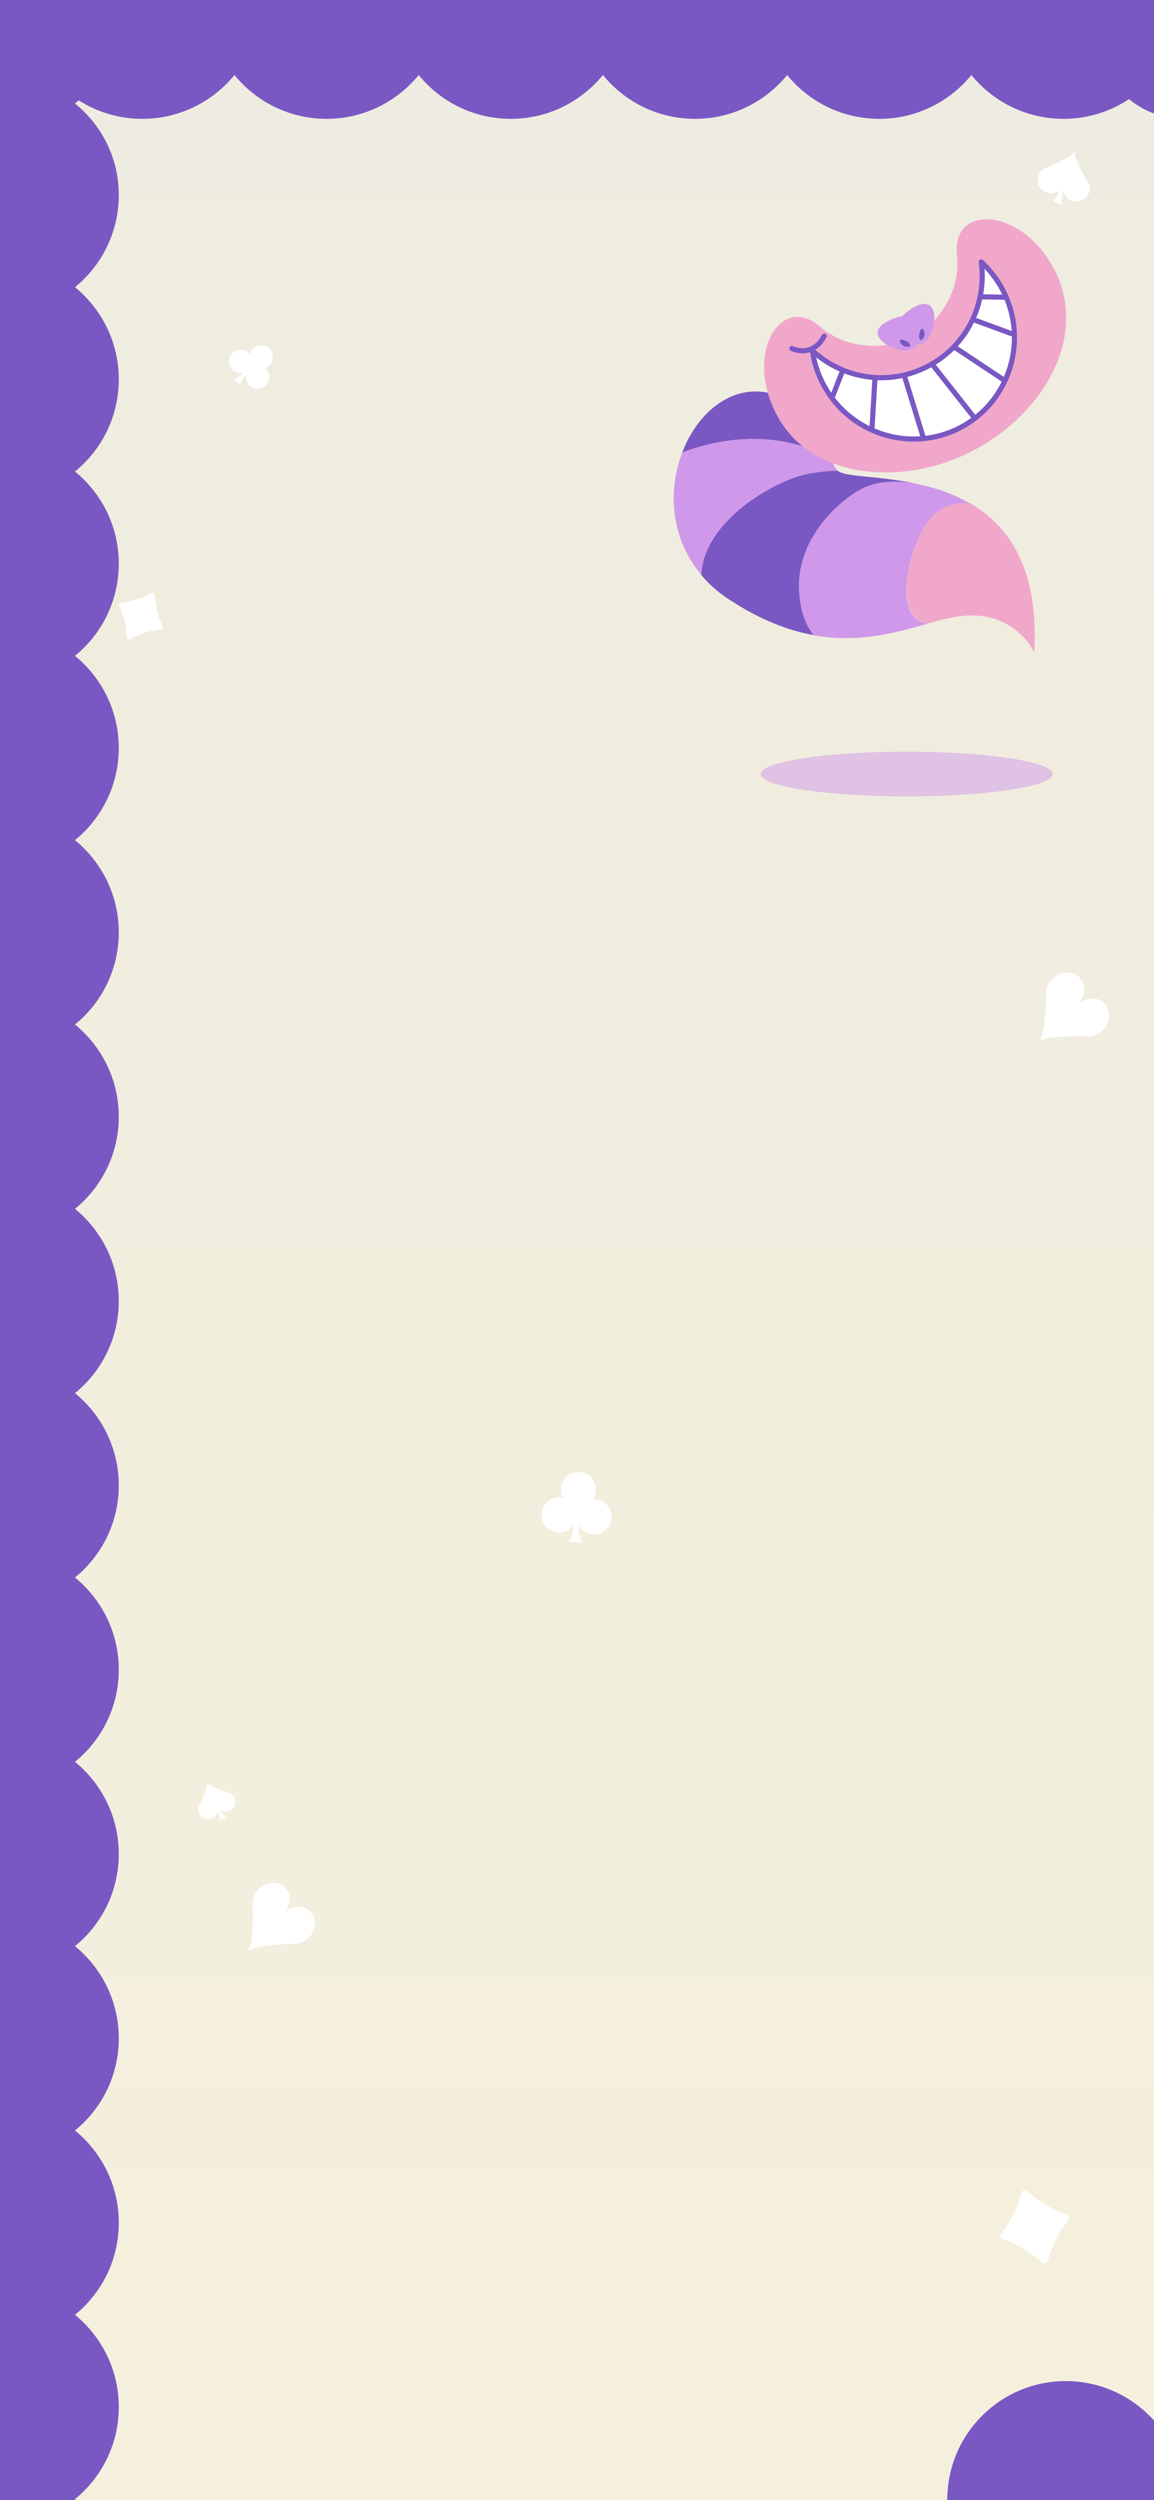 <?xml version="1.0" encoding="utf-8"?>
<!-- Generator: Adobe Illustrator 23.1.0, SVG Export Plug-In . SVG Version: 6.00 Build 0)  -->
<svg version="1.1" id="Layer_1" xmlns="http://www.w3.org/2000/svg" xmlns:xlink="http://www.w3.org/1999/xlink" x="0px" y="0px"
	 viewBox="0 0 1125 2436" style="enable-background:new 0 0 1125 2436;" xml:space="preserve">
<rect x="0" y="0" width="1125" height="2436" fill="#333333" stroke="none"/>
<style type="text/css">
	.st0{clip-path:url(#SVGID_2_);}
	.st1{fill:url(#SVGID_3_);}
	.st2{fill:#7A58C3;}
	.st3{opacity:0.5;fill:#D098EA;enable-background:new    ;}
	.st4{fill:#F1A7CA;}
	.st5{fill:#D098EA;}
	.st6{fill:#FFFFFF;stroke:#7A58C3;stroke-width:5;stroke-linecap:round;stroke-linejoin:round;}
	.st7{fill:none;stroke:#7A58C3;stroke-width:5;stroke-linecap:round;stroke-linejoin:round;}
	.st8{fill:#FFFFFF;}
</style>
<g>
	<defs>
		<rect id="SVGID_1_" width="1125" height="2436"/>
	</defs>
	<clipPath id="SVGID_2_">
		<use xlink:href="#SVGID_1_"  style="overflow:visible;"/>
	</clipPath>
	<g class="st0">
		<g>
			<g>
				
					<linearGradient id="SVGID_3_" gradientUnits="userSpaceOnUse" x1="2547.6" y1="3235.01" x2="2547.6" y2="-8944.99" gradientTransform="matrix(1 0 0 -1 264.9 -6508.99)">
					<stop  offset="0" style="stop-color:#D1DDEC"/>
					<stop  offset="1" style="stop-color:#F5F0DD"/>
				</linearGradient>
				<rect y="-9744" class="st1" width="5625" height="12180"/>
			</g>
		</g>
		<path class="st2" d="M115.8,11c0-3.7-0.2-7.4-0.5-11H0v2436h74.3c-0.4-0.3-0.8-0.7-1.2-1c26.1-21.2,42.7-53.6,42.7-89.8
			s-16.7-68.5-42.7-89.8c26.1-21.2,42.7-53.6,42.7-89.8s-16.7-68.5-42.7-89.8c26.1-21.2,42.7-53.6,42.7-89.8s-16.7-68.5-42.7-89.8
			c26.1-21.2,42.7-53.6,42.7-89.8c0-36.2-16.7-68.5-42.7-89.8c26.1-21.2,42.7-53.6,42.7-89.8c0-36.2-16.7-68.5-42.7-89.8
			c26.1-21.2,42.7-53.6,42.7-89.8c0-36.2-16.7-68.5-42.7-89.8c26.1-21.2,42.7-53.6,42.7-89.8c0-36.2-16.7-68.5-42.7-89.8
			c26.1-21.2,42.7-53.6,42.7-89.8s-16.7-68.5-42.7-89.8c26.1-21.2,42.7-53.6,42.7-89.8s-16.7-68.5-42.7-89.8
			c26.1-21.2,42.7-53.6,42.7-89.8S99.1,660.3,73.1,639c26.1-21.2,42.7-53.6,42.7-89.8s-16.7-68.5-42.7-89.8
			c26.1-21.2,42.7-53.6,42.7-89.8s-16.7-68.5-42.7-89.8c26.1-21.2,42.7-53.6,42.7-89.8s-16.7-68-42.7-89.2
			C99.1,79.5,115.8,47.2,115.8,11z"/>
		<path class="st2" d="M1125,0H48v74.3c0.3-0.4,0.7-0.8,1-1.2c21.2,26.1,53.6,42.7,89.8,42.7s68.5-16.7,89.8-42.7
			c21.2,26.1,53.6,42.7,89.8,42.7s68.5-16.7,89.8-42.7c21.2,26.1,53.6,42.7,89.8,42.7s68.5-16.7,89.8-42.7
			c21.2,26.1,53.6,42.7,89.8,42.7s68.5-16.7,89.8-42.7c21.2,26.1,53.6,42.7,89.8,42.7s68.5-16.7,89.8-42.7
			c21.2,26.1,53.6,42.7,89.8,42.7c35.5,0,67.2-16,88.4-41.1V0H1125z"/>
		<circle class="st2" cx="1155" cy="30" r="86"/>
		<path class="st2" d="M1154.5,2436c0-0.2,0-0.3,0-0.5c0-63.8-51.7-115.5-115.5-115.5s-115.5,51.7-115.5,115.5c0,0.2,0,0.3,0,0.5
			H1154.5z"/>
		<g>
			<ellipse class="st3" cx="883.9" cy="754.2" rx="142.4" ry="21.8"/>
			<path class="st4" d="M897.1,521c18-38.2,48.5-30.5,49-30.5c37.2,21.8,67,63.4,62.1,145.5c-5.9-13.6-28.2-40-69.3-35.9
				c-10.5,1-21.6,3.8-33.6,7.2C877.6,606.2,879.1,559.5,897.1,521z"/>
			<path class="st5" d="M843.2,474.8c19-8.5,41.3-5.4,48.5-3.8c18,3.6,37,9.5,54.2,19.8c-0.3,0-31.1-7.7-49,30.5
				c-18,38.5-19.5,85.2,8.2,86.2c-30.5,8.5-67,19.5-111.9,11.5c-6.9-8.2-13.1-21.8-14.1-43.9C776.5,523.5,820.1,485,843.2,474.8z"/>
			<path class="st2" d="M665.1,440.9c15.4-40.8,51.1-69,90.3-56.5l80.8,30.8c-9.5,6.9-24.1,20.8-24.6,32.6
				C794.9,437.6,741.8,412.4,665.1,440.9z"/>
			<path class="st5" d="M665.1,440.9c76.7-28.5,129.9-3.3,146.8,6.9c-0.3,3.8,1.3,7.7,4.9,10.8c-9.2,0.3-19.5,1.3-30,3.3
				c-30.8,6.2-100.6,44.9-102.9,98.3C653.3,524.3,651,477.6,665.1,440.9z"/>
			<path class="st2" d="M786.7,461.9c10.5-2.1,20.8-3.1,30-3.3l0.3,0.3c7.4,5.9,39.3,4.6,74.7,12.1c-7.2-1.3-29.5-4.6-48.5,3.8
				c-23.1,10.3-66.7,48.8-64.2,100.1c1,22.1,7.4,35.4,14.1,43.9c-24.4-4.4-51.6-14.6-81.4-34.1c-11.3-7.2-20.5-15.4-28-24.4
				C686.1,506.9,755.9,468.1,786.7,461.9z"/>
			<path class="st4" d="M890.1,328.7c19.3-10.3,47.2-40.1,42.8-80.2c-5.5-50.5,64.3-46.9,95.7,15.6c31.3,62.4-8.5,137.3-80.2,175.1
				c-0.1,0-0.2,0.1-0.3,0.1c-0.1,0.1-0.2,0.1-0.3,0.2c-66.8,34.8-156.1,27.6-189.7-33.6c-33.6-61.3,3.1-120.8,41.5-87.6
				C830.3,344.8,871.8,338.1,890.1,328.7z"/>
			<path class="st6" d="M904.8,356.7c38-19.9,57.4-61.1,51.8-101.5c8.2,7.6,15.3,16.7,20.9,27.2c25.5,48.7,7.1,108.8-41.2,134.2
				c-48.3,25.3-108.3,6.3-133.8-42.3c-5.5-10.6-9-21.6-10.5-32.6C821.9,369.3,866.8,376.7,904.8,356.7z"/>
			<path class="st6" d="M956.3,289.2l24.1,0.4 M951.5,312.4l34.3,12.6 M931.6,339l46.7,31 M909.5,355.9l39.1,49.5 M881.9,367.1
				l18.2,59.2 M853,368l-2.9,49.2 M821.1,362l-9.7,24.9"/>
			<path class="st5" d="M906.9,298c-7.4-6.2-21.5,4.2-27.6,10.2l14.2,27C908.2,338.6,916.2,305.8,906.9,298z"/>
			<path class="st5" d="M855.6,325c-0.9-9.6,15.7-15.3,24-16.9l14.2,27C888.3,349.1,856.7,337,855.6,325z"/>
			<path class="st2" d="M884.6,333c2.2,1.2,3.1,3.5,2.3,4.5c-6.4,1.9-9.7-3.8-9.7-5.4C877.3,329.6,881.9,331.5,884.6,333z"/>
			<path class="st2" d="M896,327c-0.3,2.5,1.1,4.6,2.3,4.5c5.2-4.3,2.4-10.2,1.1-11C897.5,319,896.4,323.9,896,327z"/>
			<path class="st7" d="M772,339.5c0,0,19.7,10,31.5-12"/>
		</g>
		<rect x="923.5" y="2431" class="st2" width="231" height="124.4"/>
		<rect x="-119.4" class="st2" width="124.4" height="2436"/>
		<rect x="-124.4" y="-119.4" class="st2" width="1249.4" height="124.4"/>
		<path class="st8" d="M246.3,1856.2L246.3,1856.2c0,0,1.6,32.1-3.4,42.9c-0.2,0.5,0.3,1,0.8,0.7c10.5-5.6,42.6-5.9,42.6-5.9l0,0
			c5.3,0.2,10.9-2,15.1-6.4c7.2-7.7,7.5-19.1,0.7-25.5c-6.5-6.1-17.1-5.5-24.3,1.1v-0.1h-0.1c6.2-7.6,6.2-18.2-0.3-24.3
			c-6.8-6.4-18.2-5.5-25.4,2.2C247.7,1845.2,245.8,1850.9,246.3,1856.2z"/>
		<path class="st8" d="M1019.8,968.9L1019.8,968.9c0,0-0.1,33.1-5.8,44c-0.3,0.5,0.2,1,0.7,0.8c11.1-5.2,44.2-3.9,44.2-3.9l0,0
			c5.4,0.5,11.3-1.5,15.8-5.8c7.8-7.5,8.7-19.3,2.1-26.2c-6.4-6.6-17.3-6.6-25.1-0.1v-0.1h-0.1c6.8-7.5,7.3-18.4,0.9-25.1
			c-6.7-7-18.5-6.6-26.3,0.9C1021.7,957.7,1019.5,963.4,1019.8,968.9z"/>
		<path class="st8" d="M1060,176.6L1060,176.6c0,0-12.2-19.7-12.5-27.8c0-0.4-0.5-0.6-0.8-0.3c-5.1,6.3-26.7,14.9-26.7,14.9l0,0
			c-3.6,1.3-6.6,4.1-7.9,8c-2.2,6.7,1.5,14,8.4,16.2c4.4,1.5,9.1,0.5,12.4-2.3c-1.1,3.3-3.5,9.3-7.1,10.9l2.2,0.7l2.8,0.9l2.8,0.9
			l2.2,0.7c-1.9-3.4-0.3-9.7,0.8-13c1,4.2,4.2,7.7,8.6,9.2c6.8,2.3,14.2-1.3,16.4-8C1062.9,183.9,1062.2,179.8,1060,176.6z"/>
		<path class="st8" d="M222.6,1746.6L222.6,1746.6c0,0-16.1-4.8-20.3-8.9c-0.2-0.2-0.5-0.1-0.5,0.2c0.3,5.9-7.2,20.9-7.2,20.9l0,0
			c-1.3,2.4-1.6,5.4-0.4,8.2c2.1,4.7,7.6,6.8,12.4,4.7c3.1-1.4,5.1-4.2,5.6-7.2c1,2.3,2.6,6.7,1.5,9.3l1.6-0.7l1.9-0.8l1.9-0.8
			l1.6-0.7c-2.7-0.9-4.8-5.1-5.9-7.4c2.6,1.7,6,2.2,9.1,0.8c4.8-2.1,7-7.6,4.9-12.3C227.7,1749.1,225.3,1747.3,222.6,1746.6z"/>
		<path class="st8" d="M580,1460.7c-0.6,0-1.2,0-1.8,0c1.6-2.5,2.6-5.3,2.8-8.5c0.5-9.4-6.8-17.4-16.2-17.9s-17.4,6.8-17.9,16.2
			c-0.2,3.2,0.6,6.2,2,8.9c-1-0.2-1.9-0.4-3-0.4c-9.4-0.5-17.4,6.8-17.9,16.2c-0.5,9.4,6.8,17.4,16.2,17.9
			c6.1,0.3,11.6-2.7,14.9-7.4c-0.2,4.5-1.2,13.1-5.2,16.4l3.1,0.2l3.8,0.2l3.8,0.2l3.1,0.2c-3.6-3.7-3.7-12.3-3.5-16.8
			c2.8,5,8,8.5,14.1,8.8c9.4,0.5,17.4-6.8,17.9-16.2C596.7,1469.2,589.4,1461.2,580,1460.7z M562.3,1474.9
			C562.3,1474.9,562.3,1475,562.3,1474.9l-0.2,0.1v-0.1C562.1,1474.9,562.2,1474.9,562.3,1474.9z"/>
		<path class="st8" d="M259,359.4c-0.3-0.3-0.6-0.5-0.9-0.8c1.9-0.6,3.6-1.6,5-3.1c4.3-4.6,4-11.8-0.5-16.1
			c-4.6-4.3-11.8-4-16.1,0.5c-1.5,1.6-2.4,3.4-2.8,5.4c-0.4-0.5-0.8-1-1.3-1.5c-4.6-4.3-11.8-4-16.1,0.5s-4,11.8,0.5,16.1
			c3,2.8,7.1,3.7,10.7,2.7c-2.1,2.2-6.2,6.1-9.7,6.1l1.5,1.4l1.9,1.7l1.9,1.7l1.5,1.4c-0.3-3.4,3.4-7.9,5.4-10.1
			c-0.7,3.7,0.4,7.7,3.4,10.5c4.6,4.3,11.8,4,16.1-0.5C263.8,370.9,263.6,363.7,259,359.4z M243.9,359L243.9,359l-0.1-0.1l0,0
			C243.8,358.9,243.9,359,243.9,359z"/>
		<path class="st8" d="M124.7,622.7c-0.6-0.4-1-1-1.1-1.8c-0.5-17.5-7.1-30.3-7.3-30.5c-0.4-0.6-0.4-1.4,0-2.1
			c0.4-0.7,1.1-1.1,1.8-1.1c0.2,0,14.5-0.8,29.9-9.5c0.6-0.4,1.4-0.4,2.1,0c0.6,0.4,1,1,1.1,1.8c0.5,17.6,7.2,30.3,7.3,30.5
			c0.4,0.6,0.4,1.4,0.1,2.1c-0.4,0.7-1,1.1-1.8,1.1l0,0c-0.2,0-14.5,0.9-29.9,9.5C126.1,623.1,125.3,623.1,124.7,622.7z"/>
		<path class="st8" d="M1019.2,2205.5c-1,0.3-2.1,0-2.9-0.7c-18.7-17.1-38.5-23.1-38.9-23.2c-1-0.2-1.9-1-2.2-2.1s0-2.2,0.7-3
			c0.2-0.2,13.7-15.9,20.3-40.5c0.3-1,1.1-1.8,2.1-2.1s2.1,0,2.9,0.7c18.7,17.1,38.6,23.1,38.9,23.2c1,0.2,1.9,1,2.2,2
			c0.3,1,0.1,2.2-0.7,3c0,0,0,0,0,0.1c-0.2,0.2-13.8,15.9-20.3,40.5C1021,2204.4,1020.2,2205.2,1019.2,2205.5z"/>
	</g>
</g>
</svg>
